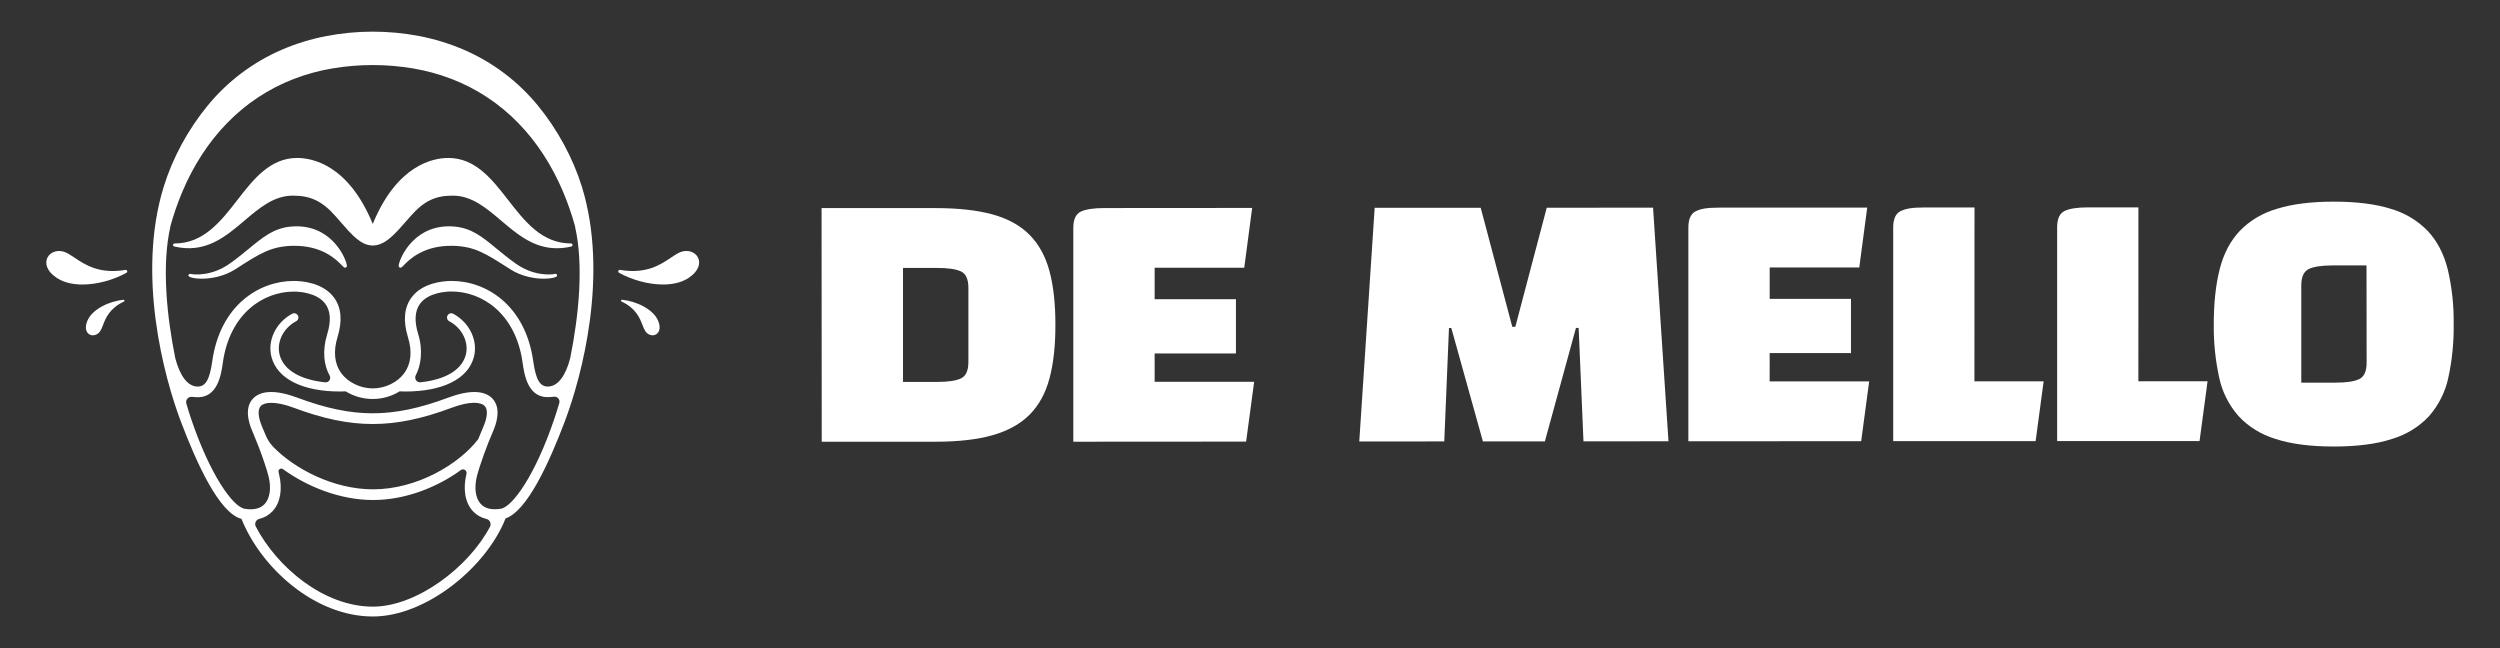<?xml version="1.0" encoding="utf-8"?>
<!-- Generator: Adobe Illustrator 16.0.0, SVG Export Plug-In . SVG Version: 6.00 Build 0)  -->
<!DOCTYPE svg PUBLIC "-//W3C//DTD SVG 1.1//EN" "http://www.w3.org/Graphics/SVG/1.1/DTD/svg11.dtd">
<svg version="1.1" id="Layer_1" xmlns="http://www.w3.org/2000/svg" xmlns:xlink="http://www.w3.org/1999/xlink" x="0px" y="0px"
	 width="270px" height="70px" viewBox="-43 -12.5 270 70" enable-background="new -43 -12.5 270 70" xml:space="preserve">
<rect x="-43" y="-12.5" width="270" height="70" fill="#333333" stroke="none"/>
<g>
	<g>
		<path fill="#FFFFFF" d="M68.193,12.862c-1.003-1.009-2.332-1.744-3.991-2.202s-3.72-0.687-6.183-0.686H45.729l0.018,25.232h12.29
			c2.464,0,4.525-0.237,6.183-0.71c1.656-0.475,2.987-1.216,3.991-2.226c0.997-1.011,1.711-2.313,2.136-3.912
			c0.428-1.602,0.641-3.536,0.636-5.807c0-2.265-0.214-4.193-0.644-5.785C69.908,15.178,69.194,13.876,68.193,12.862z
			 M61.586,26.593c0,0.919-0.261,1.507-0.786,1.767c-0.523,0.257-1.395,0.388-2.616,0.39h-3.659V16.437h3.659
			c1.219,0,2.091,0.127,2.616,0.385c0.525,0.257,0.787,0.845,0.787,1.764L61.586,26.593z"/>
		<path fill="#FFFFFF" d="M81.701,28.734v-3.062h8.78v-5.855h-8.78v-3.399h9.677l0.855-6.46L76.282,9.969
			c-1.168,0-2.02,0.129-2.559,0.388c-0.54,0.259-0.807,0.848-0.805,1.768v1.501v8.995v12.584l18.663-0.012l0.868-6.459
			L81.701,28.734z"/>
		<path fill="#FFFFFF" d="M124.048,9.937l-3.392,12.854h-0.33l-3.411-12.852l-11.451,0.006l-1.663,25.236l9.18-0.008l0.507-12.246
			h0.254l3.411,12.245l6.694-0.004l3.355-12.25h0.292l0.521,12.247l9.181-0.007L135.53,9.926L124.048,9.937z"/>
		<path fill="#FFFFFF" d="M148.126,25.633h8.779v-5.852h-8.779v-3.398h9.677l0.855-6.459H142.71c-1.412,0-2.026,0.128-2.563,0.389
			c-0.533,0.26-0.804,0.847-0.804,1.768v3.317v7.179v12.583l18.664-0.013l0.865-6.459H148.12L148.126,25.633z"/>
		<path fill="#FFFFFF" d="M170.246,9.906h-5.415c-1.354,0-2.021,0.133-2.558,0.39s-0.807,0.849-0.807,1.768v2.321v8.176v12.583
			h15.381l0.866-6.461h-7.475L170.246,9.906z"/>
		<path fill="#FFFFFF" d="M187.948,9.896h-5.413c-1.171,0-2.023,0.129-2.562,0.39c-0.533,0.26-0.801,0.849-0.801,1.767v2.546v7.951
			v12.583h15.38l0.866-6.458h-7.474L187.948,9.896z"/>
		<path fill="#FFFFFF" d="M221.348,16.556c-0.427-1.671-1.146-3.045-2.159-4.119c-1.076-1.113-2.452-1.938-3.99-2.387
			c-1.647-0.517-3.704-0.772-6.166-0.771c-2.438,0-4.486,0.26-6.146,0.779c-1.544,0.447-2.923,1.273-4.002,2.392
			c-1.013,1.076-1.734,2.45-2.158,4.118c-0.425,1.669-0.64,3.659-0.64,5.973c-0.023,1.936,0.175,3.869,0.592,5.766
			c0.319,1.509,1.032,2.924,2.07,4.12c1.063,1.146,2.441,2.002,3.99,2.473c1.671,0.549,3.774,0.824,6.31,0.824
			c2.543,0,4.643-0.275,6.309-0.824c1.55-0.47,2.93-1.324,3.992-2.473c1.035-1.196,1.746-2.611,2.064-4.12
			c0.414-1.896,0.608-3.829,0.583-5.766C222.028,20.529,221.812,18.521,221.348,16.556z M212.596,26.669
			c0,0.921-0.262,1.511-0.787,1.767c-0.521,0.259-1.396,0.392-2.61,0.392h-3.661V18.324c0-0.918,0.271-1.508,0.807-1.768
			s1.392-0.39,2.562-0.39h3.677L212.596,26.669z"/>
	</g>
	<g>
		<path fill="#FFFFFF" d="M32.38,15.307c-0.318-0.62-1.13-0.873-1.885-0.582c-0.321,0.124-0.652,0.346-1.036,0.604
			c-1.129,0.76-2.673,1.797-5.499,1.319c-0.039-0.007-0.079,0.002-0.112,0.021c-0.034,0.02-0.061,0.051-0.073,0.087
			c-0.014,0.037-0.014,0.079,0.001,0.115c0.013,0.036,0.04,0.067,0.075,0.086c1.342,0.748,3.127,1.269,4.753,1.269
			c1.03,0,1.996-0.208,2.746-0.699C32.545,16.739,32.666,15.865,32.38,15.307z"/>
		<path fill="#FFFFFF" d="M24.179,19.871c-0.025-0.002-0.047,0.002-0.067,0.018c-0.021,0.014-0.035,0.033-0.041,0.057
			c-0.005,0.023-0.004,0.047,0.006,0.069c0.011,0.022,0.028,0.038,0.049,0.048c1.563,0.737,1.97,1.785,2.267,2.551
			c0.078,0.229,0.179,0.447,0.304,0.653c0.086,0.134,0.202,0.243,0.338,0.322c0.137,0.077,0.29,0.122,0.449,0.127
			c0.12-0.001,0.24-0.03,0.347-0.09c0.336-0.177,0.58-0.652,0.258-1.454C27.57,20.881,25.686,20.021,24.179,19.871z"/>
		<path fill="#FFFFFF" d="M-29.449,16.651c-2.824,0.476-4.37-0.563-5.5-1.319c-0.384-0.258-0.714-0.481-1.036-0.604
			c-0.756-0.291-1.565-0.039-1.885,0.582c-0.287,0.56-0.168,1.438,1.029,2.219c0.748,0.491,1.714,0.699,2.746,0.699
			c1.626,0,3.412-0.519,4.753-1.267c0.035-0.021,0.061-0.05,0.076-0.087c0.013-0.037,0.015-0.077,0.001-0.115
			c-0.013-0.036-0.039-0.068-0.073-0.089c-0.034-0.021-0.075-0.029-0.114-0.021h0.002V16.651z"/>
		<path fill="#FFFFFF" d="M-33.576,22.175c-0.322,0.797-0.077,1.276,0.258,1.454c0.107,0.059,0.226,0.089,0.348,0.089
			c0.157-0.005,0.312-0.049,0.449-0.126c0.136-0.079,0.252-0.188,0.337-0.321c0.124-0.207,0.226-0.427,0.304-0.656
			c0.297-0.765,0.703-1.811,2.266-2.549c0.022-0.011,0.038-0.027,0.049-0.049c0.008-0.022,0.011-0.046,0.004-0.069
			c-0.005-0.022-0.021-0.042-0.04-0.055c-0.019-0.014-0.042-0.021-0.066-0.018C-31.173,20.021-33.056,20.881-33.576,22.175z"/>
		<path fill="#FFFFFF" d="M16.938,17.081c-0.428,0.099-2.306,0.254-4.24-1.115c-0.797-0.568-1.487-1.132-2.09-1.629
			c-1.49-1.229-2.667-2.195-4.48-2.364c-4.244-0.394-5.879,3.2-6.057,4.112c-0.014,0.077-0.045,0.237,0.09,0.307
			c0.135,0.07,0.229-0.022,0.43-0.229c0.582-0.598,2.128-2.19,5.345-2.115c2.297,0.052,3.552,0.856,5.836,2.318l0.349,0.222
			c1.208,0.771,2.611,1.012,3.625,1.012c0.666,0,1.159-0.112,1.336-0.22C17.259,17.269,17.134,17.038,16.938,17.081z"/>
		<path fill="#FFFFFF" d="M-11.611,11.973c-1.815,0.169-2.993,1.137-4.483,2.364c-0.604,0.497-1.29,1.063-2.091,1.629
			c-1.93,1.369-3.814,1.214-4.24,1.115c-0.191-0.043-0.313,0.19-0.141,0.299c0.173,0.106,0.671,0.22,1.334,0.22
			c1.015,0,2.416-0.236,3.632-1.012l0.348-0.222c2.284-1.462,3.542-2.267,5.836-2.318c3.218-0.073,4.764,1.518,5.344,2.115
			c0.201,0.207,0.293,0.301,0.43,0.229c0.139-0.071,0.102-0.229,0.09-0.307C-5.732,15.173-7.369,11.579-11.611,11.973z"/>
		<path fill="#FFFFFF" d="M18.66,13.791c-3.139,0-4.992-2.387-6.784-4.696c-1.734-2.229-3.529-4.536-6.457-4.536
			c-1.598,0-5.529,0.708-8.162,7.13c-2.632-6.427-6.568-7.13-8.16-7.13c-2.932,0-4.726,2.303-6.458,4.539
			c-1.791,2.303-3.645,4.696-6.784,4.696c-0.041,0-0.081,0.015-0.11,0.042c-0.031,0.028-0.05,0.065-0.055,0.104
			c-0.004,0.041,0.005,0.082,0.029,0.116c0.024,0.032,0.059,0.058,0.1,0.065c3.365,0.785,5.508-1.036,7.581-2.793
			c1.63-1.384,3.17-2.693,5.226-2.701c1.931,0,3.187,0.6,4.637,2.248c0.166,0.19,0.327,0.375,0.484,0.555
			c1.251,1.443,2.239,2.583,3.515,2.583c1.313,0,2.36-1.198,3.685-2.716l0.368-0.422c1.47-1.668,2.68-2.248,4.583-2.248
			c2.056,0.008,3.594,1.315,5.227,2.701c1.73,1.469,3.513,2.981,6.014,2.981c0.527-0.002,1.053-0.064,1.566-0.188
			c0.04-0.008,0.074-0.032,0.098-0.065c0.025-0.034,0.032-0.075,0.031-0.116c-0.006-0.039-0.026-0.077-0.056-0.104
			c-0.029-0.026-0.07-0.042-0.109-0.042L18.66,13.791z"/>
		<path fill="#FFFFFF" d="M15.088-1.104c-2.147-2.619-4.891-4.685-8-6.026C5.536-7.797,3.916-8.293,2.254-8.61
			c-3.298-0.629-6.687-0.629-9.986,0c-1.66,0.317-3.28,0.813-4.833,1.48c-3.109,1.342-5.854,3.407-8.001,6.026
			c-2.123,2.583-3.788,5.655-4.746,8.748c-2.942,9.51,0,20.514,1.851,25.399c1.685,4.442,4.123,9.869,6.541,10.496
			c2.088,5.229,7.862,10.542,14.193,10.542c5.744,0,12.248-5.313,14.325-10.59c2.367-0.817,4.739-6.102,6.388-10.446
			c1.851-4.885,4.791-15.89,1.851-25.4C18.872,4.552,17.207,1.479,15.088-1.104z M9.925,44.376C7.624,48.76,2,53.018-2.73,53.018
			c-5.311,0-10.356-4.26-12.646-8.65c-0.04-0.08-0.062-0.167-0.062-0.256c-0.001-0.089,0.018-0.178,0.056-0.256
			c0.038-0.082,0.094-0.152,0.163-0.207c0.069-0.056,0.151-0.093,0.237-0.113c0.548-0.132,1.043-0.422,1.426-0.831
			c0.84-0.916,1.091-2.382,0.688-4.026l-0.047-0.186c-0.016-0.061-0.014-0.127,0.009-0.185c0.022-0.06,0.062-0.112,0.115-0.146
			c0.052-0.033,0.114-0.056,0.179-0.054c0.063,0.001,0.125,0.025,0.174,0.062c2.568,1.863,6.125,3.331,9.729,3.331
			c3.536,0,6.969-1.404,9.49-3.239C6.845,38.219,6.922,38.193,7,38.19c0.08,0,0.156,0.025,0.222,0.066
			c0.064,0.047,0.114,0.108,0.142,0.183c0.03,0.071,0.034,0.154,0.016,0.23v0.008c-0.404,1.645-0.153,3.11,0.688,4.026
			c0.391,0.419,0.897,0.712,1.457,0.843c0.086,0.017,0.168,0.055,0.238,0.112c0.069,0.056,0.126,0.124,0.163,0.205
			c0.038,0.08,0.057,0.168,0.057,0.257C9.983,44.211,9.963,44.296,9.925,44.376z M-14.324,34.461
			c-0.11-0.266-0.214-0.514-0.307-0.726c-0.502-1.127-0.576-1.999-0.203-2.391c0.373-0.393,1.512-0.57,3.544,0.187
			c3.216,1.202,5.906,1.762,8.545,1.762c2.642,0,5.329-0.56,8.546-1.762c2.03-0.757,3.162-0.592,3.543-0.187
			c0.384,0.404,0.301,1.268-0.202,2.391c-0.146,0.327-0.315,0.742-0.493,1.196c-2.071,2.702-6.615,5.417-11.361,5.417
			c-4.3,0-8.516-2.237-10.8-4.608C-13.858,35.37-14.136,34.938-14.324,34.461z M17.401,31.03c-0.177,0.613-0.355,1.169-0.517,1.651
			c-2.04,6.07-4.517,9.561-5.809,9.767c-0.97,0.15-1.694-0.023-2.156-0.525c-0.568-0.614-0.722-1.724-0.419-2.968
			c0.279-1.131,1.167-3.558,1.697-4.75c0.911-2.045,0.495-3.116-0.011-3.657c-0.863-0.913-2.519-0.948-4.791-0.1
			c-3.082,1.151-5.643,1.688-8.141,1.688c-2.5,0-5.056-0.535-8.142-1.688c-2.271-0.847-3.927-0.813-4.791,0.1
			c-0.508,0.541-0.922,1.613-0.012,3.657c0.117,0.264,0.575,1.451,0.608,1.497c0.443,1.158,0.901,2.496,1.089,3.253
			c0.305,1.243,0.149,2.357-0.417,2.971c-0.461,0.502-1.187,0.677-2.156,0.524c-1.292-0.208-3.767-3.698-5.811-9.766
			c-0.159-0.468-0.328-1.01-0.5-1.605c-0.025-0.087-0.029-0.181-0.01-0.27c0.019-0.093,0.059-0.175,0.117-0.247
			c0.06-0.072,0.133-0.127,0.217-0.163c0.086-0.032,0.179-0.049,0.27-0.041l0.412,0.032c2.383,0.197,2.761-2.461,2.94-3.739
			c0.748-5.294,4.375-7.657,7.653-7.657h0.035c0.567,0,2.488,0.108,3.384,1.328c0.563,0.768,0.631,1.861,0.2,3.265
			c-0.569,1.847-0.342,3.42,0.266,4.48c0.042,0.081,0.062,0.17,0.056,0.26c-0.004,0.092-0.035,0.177-0.085,0.253
			c-0.051,0.074-0.122,0.131-0.203,0.171c-0.083,0.036-0.173,0.051-0.263,0.04c-2.681-0.285-4.456-1.317-4.9-2.93
			c-0.379-1.38,0.366-2.925,1.774-3.668c0.053-0.028,0.1-0.066,0.138-0.113c0.039-0.045,0.066-0.101,0.083-0.156
			c0.019-0.058,0.024-0.117,0.019-0.177c-0.007-0.061-0.024-0.118-0.052-0.171c-0.029-0.053-0.066-0.1-0.113-0.138
			c-0.046-0.038-0.101-0.065-0.158-0.084c-0.057-0.018-0.117-0.023-0.178-0.018c-0.06,0.005-0.117,0.023-0.17,0.051
			c-1.78,0.948-2.716,2.933-2.223,4.714c0.644,2.334,3.376,3.682,7.383,3.682c0.202,0,0.414-0.008,0.621-0.017
			c0.875,0.54,1.885,0.825,2.913,0.825c1.029,0,2.036-0.285,2.914-0.825c0.208,0.009,0.419,0.017,0.621,0.017
			c4.008,0,6.742-1.348,7.384-3.681c0.491-1.784-0.445-3.767-2.223-4.715c-0.052-0.027-0.111-0.046-0.17-0.051
			c-0.06-0.006-0.12,0-0.178,0.018C5.542,21.371,5.49,21.4,5.443,21.438c-0.046,0.038-0.084,0.086-0.112,0.138
			c-0.03,0.053-0.046,0.112-0.052,0.171c-0.005,0.058,0,0.119,0.018,0.177s0.045,0.111,0.085,0.156
			c0.038,0.047,0.084,0.085,0.138,0.113c1.407,0.747,2.153,2.288,1.774,3.668c-0.445,1.609-2.21,2.641-4.878,2.924
			c-0.093,0.011-0.185-0.005-0.271-0.04c-0.085-0.04-0.155-0.101-0.211-0.176c-0.052-0.076-0.084-0.165-0.091-0.256
			c-0.007-0.094,0.011-0.187,0.053-0.271c0.553-1.03,0.82-2.668,0.267-4.47c-0.432-1.397-0.363-2.494,0.198-3.262
			c0.897-1.221,2.818-1.328,3.387-1.328h0.034c3.276,0,6.905,2.362,7.655,7.655c0.178,1.279,0.556,3.937,2.94,3.743l0.464-0.038
			c0.087-0.01,0.175,0.004,0.255,0.037c0.081,0.032,0.153,0.087,0.208,0.153c0.056,0.069,0.094,0.151,0.111,0.236
			c0.016,0.085,0.013,0.174-0.014,0.258V31.03z M18.581,26.187c-0.49,1.888-1.306,2.973-2.295,3.056
			c-0.946,0.076-1.408-0.669-1.701-2.755c-0.848-6.001-5.052-8.659-8.84-8.646c-0.9,0.005-3.128,0.189-4.31,1.799
			c-0.792,1.077-0.917,2.519-0.373,4.285c0.474,1.536,0.331,2.88-0.412,3.887c-0.742,1.003-2.067,1.634-3.395,1.634
			c-1.328,0-2.662-0.644-3.393-1.634c-0.733-0.996-0.888-2.353-0.414-3.887c0.544-1.766,0.42-3.208-0.372-4.285
			c-1.183-1.609-3.406-1.794-4.309-1.799h-0.042c-3.778,0-7.953,2.669-8.796,8.646c-0.295,2.086-0.755,2.831-1.702,2.755
			c-0.99-0.083-1.804-1.168-2.297-3.056c-0.91-4.519-1.483-9.984-0.531-14.207h-0.012c0.352-1.281,0.786-2.537,1.301-3.763
			c1.179-2.792,2.803-5.35,4.855-7.442c2.023-2.083,4.475-3.703,7.186-4.747c1.348-0.519,2.745-0.9,4.169-1.139
			c2.882-0.486,5.826-0.486,8.709,0c1.424,0.238,2.821,0.62,4.169,1.139c2.71,1.044,5.162,2.664,7.184,4.747
			c2.051,2.091,3.675,4.649,4.855,7.442c0.517,1.225,0.95,2.48,1.303,3.763h-0.012c0.958,4.221,0.387,9.685-0.525,14.203v0.004
			H18.581z"/>
	</g>
</g>
</svg>
